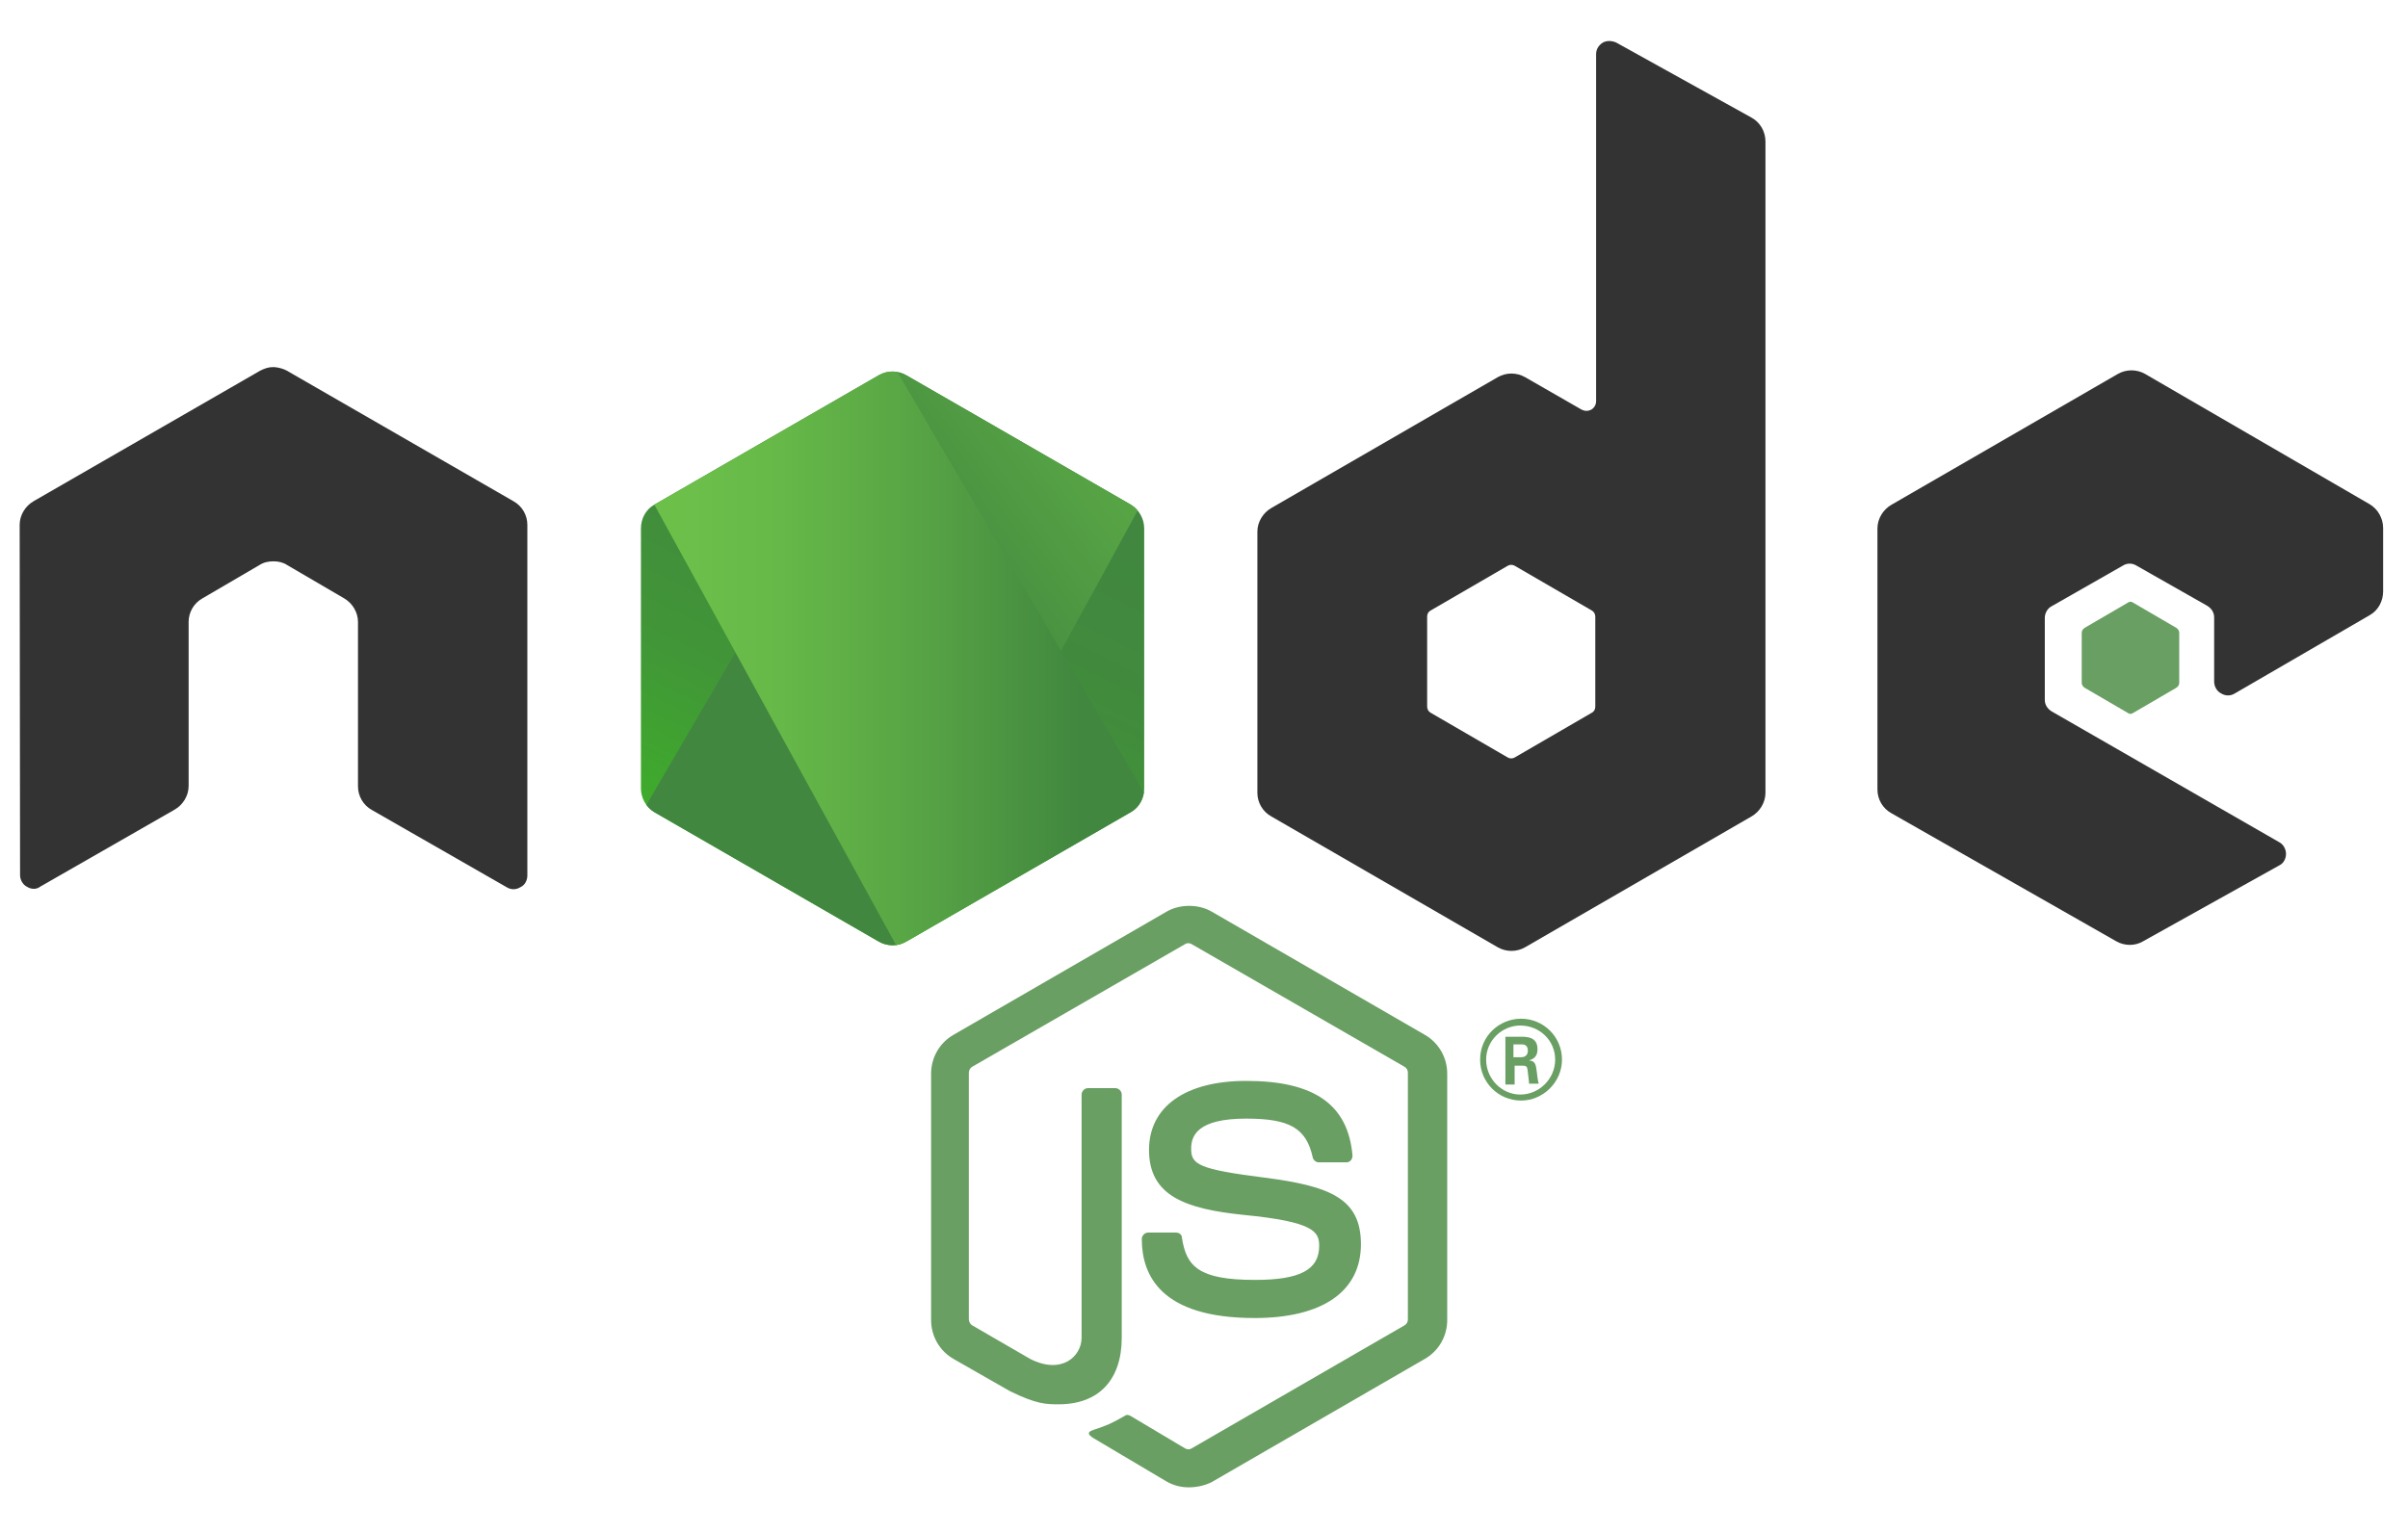 <?xml version="1.0" encoding="utf-8"?>
<!-- Generator: Adobe Illustrator 19.0.0, SVG Export Plug-In . SVG Version: 6.00 Build 0)  -->
<svg version="1.1" id="Layer_1" xmlns="http://www.w3.org/2000/svg" xmlns:xlink="http://www.w3.org/1999/xlink" x="0px" y="0px"
	 viewBox="44 65 600 382" style="enable-background:new 44 65 600 382;" xml:space="preserve">
<style type="text/css">
	.st0{fill:#699F63;}
	.st1{fill:#333333;}
	.st2{fill:url(#XMLID_2_);}
	.st3{clip-path:url(#SVGID_2_);}
	.st4{fill:none;}
	.st5{fill:url(#SVGID_3_);}
	.st6{clip-path:url(#SVGID_5_);}
	.st7{fill:url(#SVGID_6_);}
	.st8{fill:url(#SVGID_7_);}
	.st9{fill:url(#SVGID_8_);}
	.st10{fill:url(#SVGID_9_);}
	.st11{fill:url(#SVGID_10_);}
</style>
<g>
	<path class="st0" d="M340.2,435.7c-2,0-3.9-0.5-5.6-1.5l-17.7-10.5c-2.7-1.5-1.3-2-0.5-2.3c3.6-1.2,4.3-1.5,8-3.6
		c0.4-0.3,0.9-0.1,1.3,0.1l13.6,8.1c0.5,0.3,1.2,0.3,1.6,0l53.1-30.7c0.5-0.3,0.8-0.8,0.8-1.5v-61.4c0-0.7-0.3-1.2-0.8-1.5
		l-53.1-30.6c-0.5-0.3-1.2-0.3-1.6,0l-53.1,30.6c-0.5,0.3-0.8,0.9-0.8,1.5v61.4c0,0.5,0.3,1.2,0.8,1.5l14.5,8.4
		c7.9,4,12.8-0.7,12.8-5.3v-60.6c0-0.8,0.7-1.6,1.6-1.6h6.8c0.8,0,1.6,0.7,1.6,1.6v60.6c0,10.5-5.7,16.6-15.7,16.6
		c-3.1,0-5.5,0-12.2-3.3l-14-8c-3.5-2-5.6-5.7-5.6-9.7v-61.4c0-4,2.1-7.7,5.6-9.7l53.1-30.7c3.3-1.9,7.9-1.9,11.2,0l53.1,30.7
		c3.5,2,5.6,5.7,5.6,9.7v61.4c0,4-2.1,7.7-5.6,9.7l-53.1,30.7C344.1,435.3,342.1,435.7,340.2,435.7z"/>
	<path class="st0" d="M356.6,393.5c-23.3,0-28.1-10.6-28.1-19.7c0-0.8,0.7-1.6,1.6-1.6h6.9c0.8,0,1.5,0.5,1.5,1.3
		c1.1,7.1,4.1,10.5,18.2,10.5c11.2,0,16-2.5,16-8.5c0-3.5-1.3-6-18.8-7.7c-14.5-1.5-23.6-4.7-23.6-16.2c0-10.8,9.1-17.2,24.2-17.2
		c17,0,25.4,5.9,26.5,18.6c0,0.4-0.1,0.8-0.4,1.2c-0.3,0.3-0.7,0.5-1.1,0.5h-6.9c-0.7,0-1.3-0.5-1.5-1.2c-1.6-7.3-5.7-9.7-16.6-9.7
		c-12.2,0-13.7,4.3-13.7,7.5c0,3.9,1.7,5.1,18.2,7.2c16.4,2.1,24.1,5.2,24.1,16.6C383.1,386.9,373.5,393.5,356.6,393.5z"/>
</g>
<g>
	<path class="st0" d="M433.2,329.1c0,5.6-4.7,10.2-10.2,10.2c-5.6,0-10.2-4.5-10.2-10.2c0-5.9,4.8-10.2,10.2-10.2
		C428.6,318.9,433.2,323.4,433.2,329.1z M414.3,329.1c0,4.8,3.9,8.7,8.5,8.7c4.8,0,8.7-4,8.7-8.7c0-4.8-3.9-8.5-8.7-8.5
		C418.3,320.6,414.3,324.3,414.3,329.1z M419.1,323.4h4c1.3,0,4,0,4,3.1c0,2.1-1.3,2.5-2.1,2.8c1.6,0.1,1.7,1.2,1.9,2.7
		c0.1,0.9,0.3,2.5,0.5,3.1H425c0-0.5-0.4-3.5-0.4-3.6c-0.1-0.7-0.4-0.9-1.2-0.9h-2v4.7h-2.3V323.4z M421.3,328.5h1.7
		c1.5,0,1.7-1.1,1.7-1.6c0-1.6-1.1-1.6-1.7-1.6h-1.9v3.2H421.3z"/>
</g>
<path class="st1" d="M175.4,195.8c0-2.4-1.3-4.7-3.5-5.9l-56.4-32.5c-0.9-0.5-2-0.8-3.1-0.9c-0.1,0-0.5,0-0.5,0
	c-1.1,0-2.1,0.4-3.1,0.9l-56.4,32.5c-2.1,1.2-3.5,3.5-3.5,5.9l0.1,87.3c0,1.2,0.7,2.4,1.7,2.9c1.1,0.7,2.4,0.7,3.3,0l33.5-19.2
	c2.1-1.2,3.5-3.5,3.5-5.9v-40.9c0-2.4,1.3-4.7,3.5-5.9l14.2-8.3c1.1-0.7,2.3-0.9,3.5-0.9s2.4,0.3,3.3,0.9l14.2,8.3
	c2.1,1.2,3.5,3.5,3.5,5.9V261c0,2.4,1.3,4.7,3.5,5.9l33.5,19.2c1.1,0.7,2.4,0.7,3.5,0c1.1-0.5,1.7-1.7,1.7-2.9L175.4,195.8z"/>
<path class="st1" d="M446.7,75.6c-1.1-0.5-2.4-0.5-3.3,0c-1.1,0.7-1.7,1.7-1.7,2.9V165c0,0.8-0.4,1.6-1.2,2.1
	c-0.8,0.4-1.6,0.4-2.4,0l-14.1-8.1c-2.1-1.2-4.7-1.2-6.8,0l-56.4,32.6c-2.1,1.2-3.5,3.5-3.5,5.9v65.1c0,2.4,1.3,4.7,3.5,5.9
	l56.4,32.6c2.1,1.2,4.7,1.2,6.8,0l56.4-32.6c2.1-1.2,3.5-3.5,3.5-5.9V100.3c0-2.5-1.3-4.8-3.5-6L446.7,75.6z M441.5,241.1
	c0,0.7-0.3,1.2-0.8,1.5l-19.3,11.2c-0.5,0.3-1.2,0.3-1.7,0l-19.3-11.2c-0.5-0.3-0.8-0.9-0.8-1.5v-22.4c0-0.7,0.3-1.2,0.8-1.5
	l19.3-11.2c0.5-0.3,1.2-0.3,1.7,0l19.3,11.2c0.5,0.3,0.8,0.9,0.8,1.5V241.1z"/>
<g>
	<path class="st1" d="M634.5,218.3c2.1-1.2,3.3-3.5,3.3-5.9v-15.8c0-2.4-1.3-4.7-3.3-5.9l-56-32.5c-2.1-1.2-4.7-1.2-6.8,0
		l-56.4,32.6c-2.1,1.2-3.5,3.5-3.5,5.9v65.1c0,2.4,1.3,4.7,3.5,5.9l56,31.9c2.1,1.2,4.7,1.2,6.7,0l33.9-18.9
		c1.1-0.5,1.7-1.7,1.7-2.9s-0.7-2.4-1.7-2.9l-56.7-32.6c-1.1-0.7-1.7-1.7-1.7-2.9v-20.4c0-1.2,0.7-2.4,1.7-2.9l17.7-10.1
		c1.1-0.7,2.4-0.7,3.5,0L594,216c1.1,0.7,1.7,1.7,1.7,2.9v16c0,1.2,0.7,2.4,1.7,2.9c1.1,0.7,2.4,0.7,3.5,0L634.5,218.3z"/>
	<path class="st0" d="M574.2,215.2c0.4-0.3,0.9-0.3,1.3,0l10.8,6.3c0.4,0.3,0.7,0.7,0.7,1.2v12.5c0,0.5-0.3,0.9-0.7,1.2l-10.8,6.3
		c-0.4,0.3-0.9,0.3-1.3,0l-10.8-6.3c-0.4-0.3-0.7-0.7-0.7-1.2v-12.5c0-0.5,0.3-0.9,0.7-1.2L574.2,215.2z"/>
</g>
<g>
	<g>
		
			<linearGradient id="XMLID_2_" gradientUnits="userSpaceOnUse" x1="289.205" y1="329.413" x2="238.544" y2="226.063" gradientTransform="matrix(1 0 0 -1 0 512)">
			<stop  offset="0" style="stop-color:#41873F"/>
			<stop  offset="0.329" style="stop-color:#418B3D"/>
			<stop  offset="0.635" style="stop-color:#419637"/>
			<stop  offset="0.932" style="stop-color:#3FA92D"/>
			<stop  offset="1" style="stop-color:#3FAE2A"/>
		</linearGradient>
		<path id="XMLID_143_" class="st2" d="M269.8,158.5c-2.1-1.2-4.7-1.2-6.8,0l-56,32.3c-2.1,1.2-3.3,3.5-3.3,5.9v64.8
			c0,2.4,1.3,4.7,3.3,5.9l56,32.3c2.1,1.2,4.7,1.2,6.8,0l56-32.3c2.1-1.2,3.3-3.5,3.3-5.9v-64.8c0-2.4-1.3-4.7-3.3-5.9L269.8,158.5z
			"/>
	</g>
	<g>
		<defs>
			<path id="SVGID_1_" d="M269.8,158.5c-2.1-1.2-4.7-1.2-6.8,0l-56,32.3c-2.1,1.2-3.3,3.5-3.3,5.9v64.8c0,2.4,1.3,4.7,3.3,5.9
				l56,32.3c2.1,1.2,4.7,1.2,6.8,0l56-32.3c2.1-1.2,3.3-3.5,3.3-5.9v-64.8c0-2.4-1.3-4.7-3.3-5.9L269.8,158.5z"/>
		</defs>
		<clipPath id="SVGID_2_">
			<use xlink:href="#SVGID_1_"  style="overflow:visible;"/>
		</clipPath>
		<g class="st3">
			<path class="st4" d="M262.9,158.5l-56.2,32.3c-2.1,1.2-3.6,3.5-3.6,5.9v64.8c0,1.6,0.7,3.1,1.7,4.3l63.1-108.1
				C266.3,157.4,264.5,157.6,262.9,158.5z"/>
			<path class="st4" d="M268.3,300.4c0.5-0.1,1.1-0.4,1.6-0.7l56.2-32.3c2.1-1.2,3.5-3.5,3.5-5.9v-64.8c0-1.7-0.8-3.5-2-4.7
				L268.3,300.4z"/>
			
				<linearGradient id="SVGID_3_" gradientUnits="userSpaceOnUse" x1="257.894" y1="275.317" x2="400.046" y2="380.347" gradientTransform="matrix(1 0 0 -1 0 512)">
				<stop  offset="0.138" style="stop-color:#41873F"/>
				<stop  offset="0.403" style="stop-color:#54A044"/>
				<stop  offset="0.714" style="stop-color:#66B848"/>
				<stop  offset="0.908" style="stop-color:#6CC04A"/>
			</linearGradient>
			<path class="st5" d="M326,190.8l-56.3-32.3c-0.5-0.3-1.2-0.5-1.7-0.7l-63.1,108.1c0.5,0.7,1.2,1.2,1.9,1.6l56.3,32.3
				c1.6,0.9,3.5,1.2,5.2,0.7l59.2-108.3C327,191.6,326.5,191.2,326,190.8z"/>
		</g>
	</g>
	<g>
		<defs>
			<path id="SVGID_4_" d="M269.8,158.5c-2.1-1.2-4.7-1.2-6.8,0l-56,32.3c-2.1,1.2-3.3,3.5-3.3,5.9v64.8c0,2.4,1.3,4.7,3.3,5.9
				l56,32.3c2.1,1.2,4.7,1.2,6.8,0l56-32.3c2.1-1.2,3.3-3.5,3.3-5.9v-64.8c0-2.4-1.3-4.7-3.3-5.9L269.8,158.5z"/>
		</defs>
		<clipPath id="SVGID_5_">
			<use xlink:href="#SVGID_4_"  style="overflow:visible;"/>
		</clipPath>
		<g class="st6">
			<path class="st4" d="M329.6,261.5v-64.8c0-2.4-1.5-4.7-3.6-5.9l-56.3-32.3c-0.7-0.4-1.3-0.7-2.1-0.8L329.2,263
				C329.4,262.6,329.6,262,329.6,261.5z"/>
			<path class="st4" d="M206.7,190.8c-2.1,1.2-3.6,3.5-3.6,5.9v64.8c0,2.4,1.6,4.7,3.6,5.9l56.3,32.3c1.3,0.8,2.8,1.1,4.4,0.8
				l-60.3-109.8L206.7,190.8z"/>
			
				<linearGradient id="SVGID_6_" gradientUnits="userSpaceOnUse" x1="201.607" y1="365.153" x2="331.261" y2="365.153" gradientTransform="matrix(1 0 0 -1 0 512)">
				<stop  offset="9.191646e-002" style="stop-color:#6CC04A"/>
				<stop  offset="0.286" style="stop-color:#66B848"/>
				<stop  offset="0.597" style="stop-color:#54A044"/>
				<stop  offset="0.862" style="stop-color:#41873F"/>
			</linearGradient>
			<polygon class="st7" points="261.1,146.6 260.4,147 261.4,147 			"/>
			
				<linearGradient id="SVGID_7_" gradientUnits="userSpaceOnUse" x1="201.607" y1="282.896" x2="331.261" y2="282.896" gradientTransform="matrix(1 0 0 -1 0 512)">
				<stop  offset="9.191646e-002" style="stop-color:#6CC04A"/>
				<stop  offset="0.286" style="stop-color:#66B848"/>
				<stop  offset="0.597" style="stop-color:#54A044"/>
				<stop  offset="0.862" style="stop-color:#41873F"/>
			</linearGradient>
			<path class="st8" d="M326.1,267.4c1.6-0.9,2.8-2.5,3.3-4.3l-61.8-105.4c-1.6-0.3-3.3-0.1-4.8,0.8L207,190.7l60.3,109.9
				c0.8-0.1,1.7-0.4,2.5-0.8L326.1,267.4z"/>
			
				<linearGradient id="SVGID_8_" gradientUnits="userSpaceOnUse" x1="201.607" y1="245.903" x2="331.261" y2="245.903" gradientTransform="matrix(1 0 0 -1 0 512)">
				<stop  offset="9.191646e-002" style="stop-color:#6CC04A"/>
				<stop  offset="0.286" style="stop-color:#66B848"/>
				<stop  offset="0.597" style="stop-color:#54A044"/>
				<stop  offset="0.862" style="stop-color:#41873F"/>
			</linearGradient>
			<polygon class="st9" points="331.3,266.3 330.9,265.6 330.9,266.6 			"/>
			
				<linearGradient id="SVGID_9_" gradientUnits="userSpaceOnUse" x1="201.607" y1="229.266" x2="331.261" y2="229.266" gradientTransform="matrix(1 0 0 -1 0 512)">
				<stop  offset="9.191646e-002" style="stop-color:#6CC04A"/>
				<stop  offset="0.286" style="stop-color:#66B848"/>
				<stop  offset="0.597" style="stop-color:#54A044"/>
				<stop  offset="0.862" style="stop-color:#41873F"/>
			</linearGradient>
			<path class="st10" d="M326.1,267.4l-56.2,32.3c-0.8,0.4-1.6,0.7-2.5,0.8l1.1,2l62.3-36.1v-0.8l-1.6-2.7
				C328.9,264.8,327.7,266.4,326.1,267.4z"/>
			
				<linearGradient id="SVGID_10_" gradientUnits="userSpaceOnUse" x1="350.05" y1="332.512" x2="270.087" y2="169.388" gradientTransform="matrix(1 0 0 -1 0 512)">
				<stop  offset="0" style="stop-color:#41873F"/>
				<stop  offset="0.329" style="stop-color:#418B3D"/>
				<stop  offset="0.635" style="stop-color:#419637"/>
				<stop  offset="0.932" style="stop-color:#3FA92D"/>
				<stop  offset="1" style="stop-color:#3FAE2A"/>
			</linearGradient>
			<path class="st11" d="M326.1,267.4l-56.2,32.3c-0.8,0.4-1.6,0.7-2.5,0.8l1.1,2l62.3-36.1v-0.8l-1.6-2.7
				C328.9,264.8,327.7,266.4,326.1,267.4z"/>
		</g>
	</g>
</g>
</svg>
